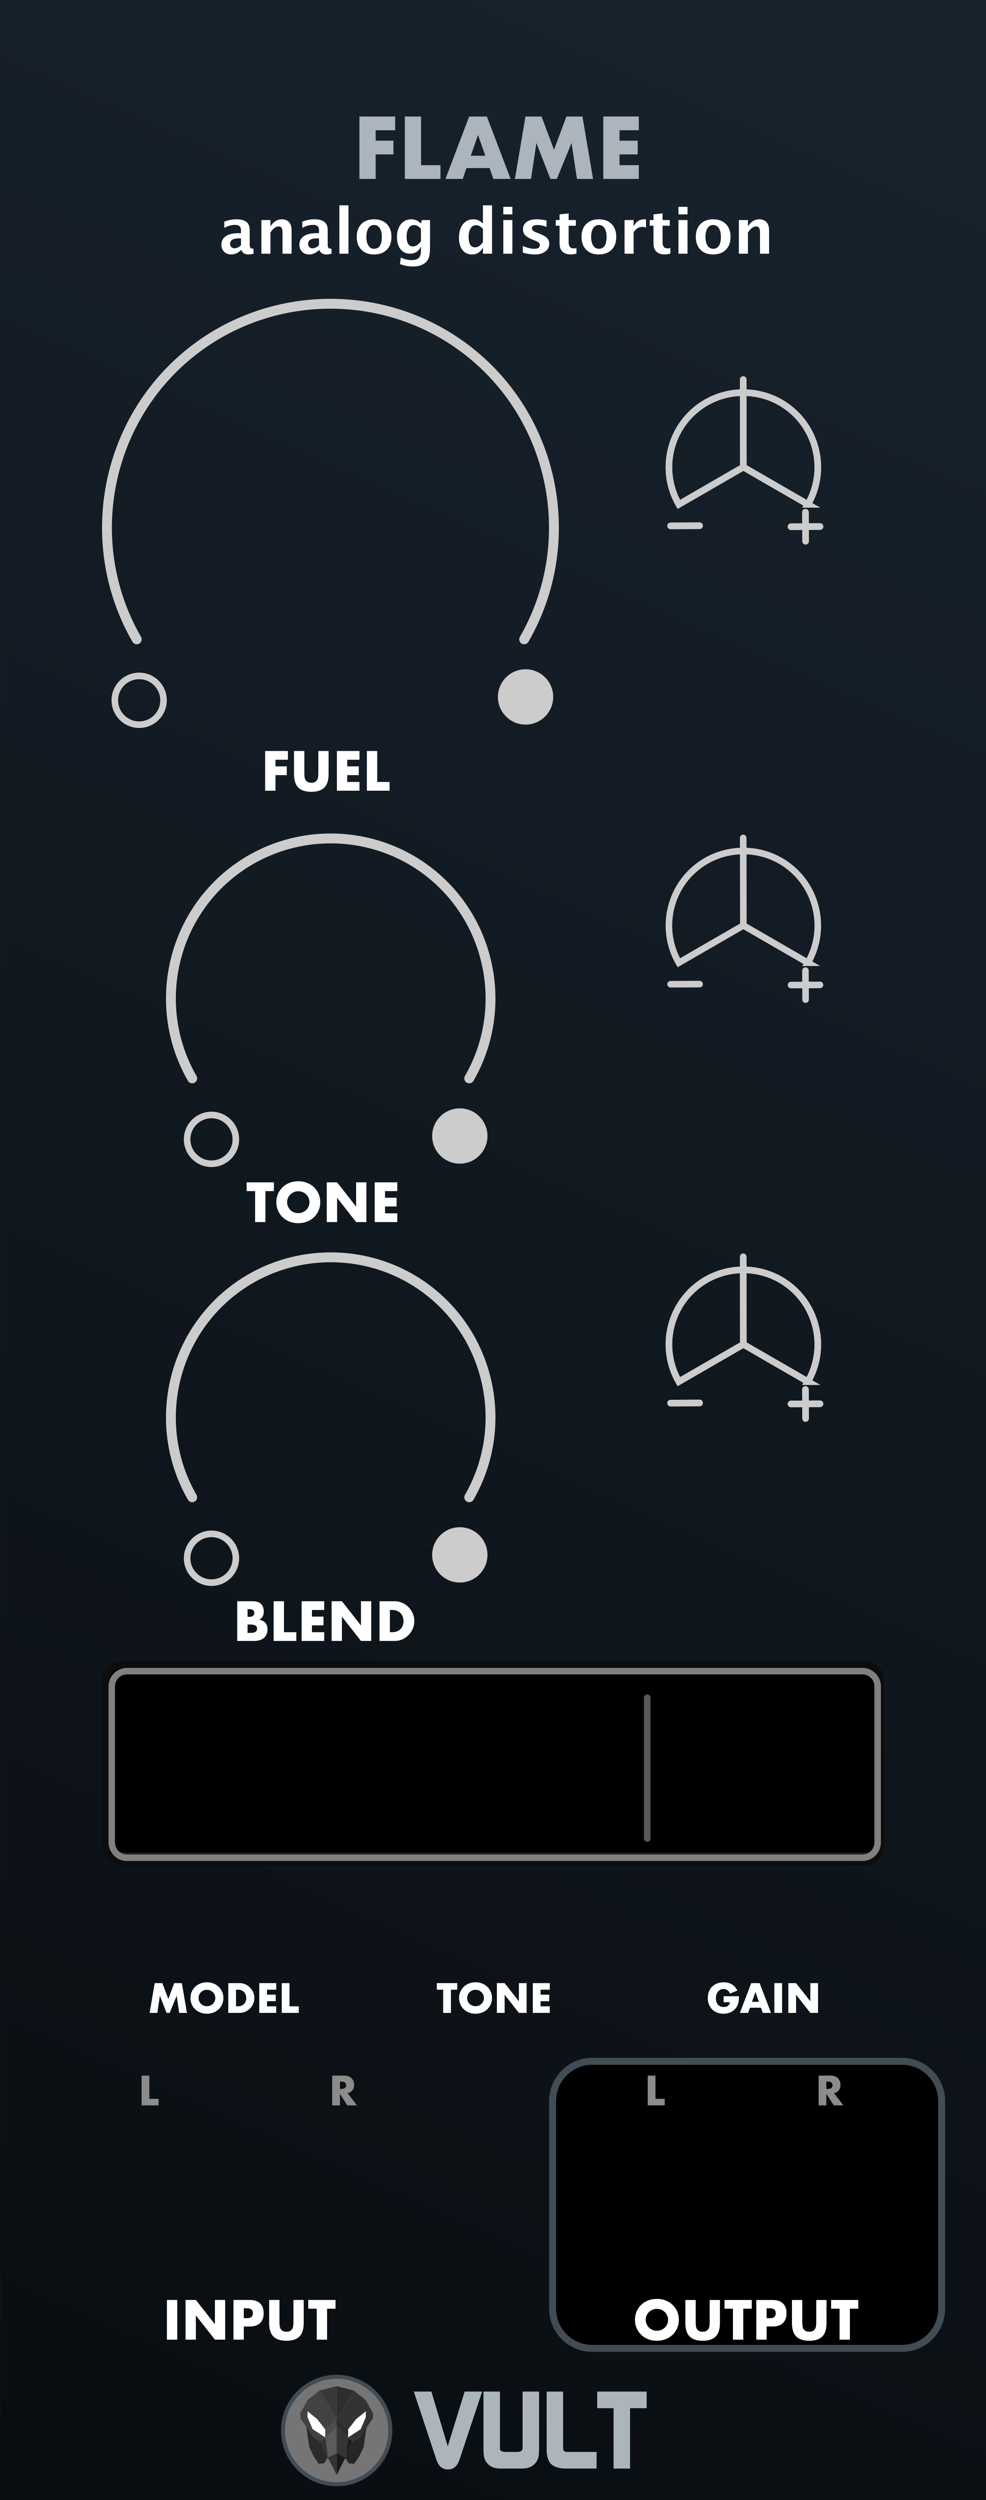 <svg width="150px" height="380px" version="1.1" xmlns="http://www.w3.org/2000/svg" xmlns:xlink="http://www.w3.org/1999/xlink" xml:space="preserve" xmlns:serif="http://www.serif.com/" style="fill-rule:evenodd;clip-rule:evenodd;stroke-linecap:round;">
  <defs>
    <linearGradient id="_Linear1" x1="0" y1="0" x2="1" y2="0" gradientUnits="userSpaceOnUse" gradientTransform="matrix(150,-379.998,379.998,150,0.044,379.998)">
      <stop offset="0" style="stop-color:rgb(9,13,17);stop-opacity:1"/>
      <stop offset="1" style="stop-color:rgb(24,35,46);stop-opacity:1"/>
    </linearGradient>
  </defs>
  <g id="Panel">
    <rect id="rect9931" x="0" y="0" width="150" height="380" style="fill:rgb(26,26,26);"/>
    <rect id="rect2024" x="0.044" y="0" width="150" height="379.998" style="fill:url(#_Linear1);"/>
    <path id="path2027" d="M36.663,38.01c-0.46,0.443 -0.951,0.666 -1.476,0.666c-0.447,0 -0.81,-0.137 -1.09,-0.41c-0.279,-0.273 -0.418,-0.627 -0.418,-1.062c0,-0.564 0.226,-1 0.677,-1.306c0.452,-0.306 1.098,-0.458 1.939,-0.458l0.368,0l0,-0.466c0,-0.53 -0.303,-0.796 -0.908,-0.796c-0.536,0 -1.079,0.152 -1.629,0.456l0,-0.949c0.624,-0.237 1.241,-0.354 1.853,-0.354c1.337,0 2.006,0.532 2.006,1.597l0,2.262c0,0.4 0.129,0.6 0.387,0.6c0.046,0 0.107,-0.005 0.181,-0.018l0.033,0.773c-0.292,0.087 -0.55,0.131 -0.773,0.131c-0.565,0 -0.928,-0.223 -1.09,-0.666l-0.06,0Zm0,-0.74l0,-1.039l-0.326,0c-0.891,0 -1.336,0.279 -1.336,0.838c0,0.19 0.064,0.349 0.193,0.478c0.128,0.128 0.288,0.193 0.478,0.193c0.322,0 0.653,-0.157 0.991,-0.47Z" style="fill:white;fill-rule:nonzero;"/>
    <path id="path2029" d="M39.764,38.559l0,-5.112l1.377,0l0,0.964c0.45,-0.72 1.031,-1.08 1.742,-1.08c0.455,0 0.816,0.144 1.08,0.433c0.264,0.289 0.395,0.683 0.395,1.183l0,3.612l-1.377,0l0,-3.273c0,-0.58 -0.193,-0.87 -0.578,-0.87c-0.438,0 -0.858,0.308 -1.262,0.927l0,3.216l-1.377,0Z" style="fill:white;fill-rule:nonzero;"/>
    <path id="path2031" d="M48.53,38.01c-0.46,0.443 -0.951,0.666 -1.476,0.666c-0.447,0 -0.81,-0.137 -1.09,-0.41c-0.278,-0.273 -0.418,-0.627 -0.418,-1.062c0,-0.564 0.225,-1 0.676,-1.306c0.453,-0.306 1.098,-0.458 1.94,-0.458l0.368,0l0,-0.466c0,-0.53 -0.303,-0.796 -0.908,-0.796c-0.537,0 -1.08,0.152 -1.629,0.456l0,-0.949c0.623,-0.237 1.241,-0.354 1.853,-0.354c1.337,0 2.006,0.532 2.006,1.597l0,2.262c0,0.4 0.129,0.6 0.386,0.6c0.047,0 0.107,-0.005 0.181,-0.018l0.033,0.773c-0.291,0.087 -0.549,0.131 -0.773,0.131c-0.564,0 -0.927,-0.223 -1.089,-0.666l-0.06,0Zm0,-0.74l0,-1.039l-0.327,0c-0.89,0 -1.336,0.279 -1.336,0.838c0,0.19 0.065,0.349 0.194,0.478c0.129,0.128 0.288,0.193 0.478,0.193c0.322,0 0.653,-0.157 0.991,-0.47Z" style="fill:white;fill-rule:nonzero;"/>
    <rect id="rect2033" x="51.631" y="31.208" width="1.379" height="7.351" style="fill:white;"/>
    <path id="path2035" d="M56.877,38.676c-0.797,0 -1.432,-0.242 -1.902,-0.725c-0.47,-0.482 -0.705,-1.131 -0.705,-1.948c0,-0.826 0.236,-1.477 0.71,-1.955c0.473,-0.478 1.117,-0.717 1.93,-0.717c0.816,0 1.461,0.239 1.934,0.717c0.473,0.478 0.71,1.126 0.71,1.946c0,0.838 -0.238,1.495 -0.712,1.969c-0.475,0.475 -1.13,0.713 -1.965,0.713Zm0.023,-0.862c0.792,0 1.187,-0.607 1.187,-1.82c0,-0.556 -0.105,-0.994 -0.313,-1.317c-0.21,-0.323 -0.498,-0.484 -0.864,-0.484c-0.363,0 -0.649,0.161 -0.859,0.484c-0.21,0.323 -0.314,0.764 -0.314,1.326c0,0.556 0.103,0.997 0.312,1.323c0.207,0.326 0.491,0.488 0.851,0.488Z" style="fill:white;fill-rule:nonzero;"/>
    <path id="path2037" d="M60.858,40.146l0.111,-1c0.569,0.26 1.11,0.39 1.625,0.39c0.509,0 0.877,-0.108 1.103,-0.325c0.227,-0.218 0.34,-0.569 0.34,-1.057l0,-0.698c-0.335,0.736 -0.889,1.103 -1.662,1.103c-0.608,0 -1.09,-0.228 -1.447,-0.682c-0.357,-0.455 -0.536,-1.07 -0.536,-1.846c0,-0.817 0.2,-1.47 0.6,-1.962c0.401,-0.492 0.933,-0.738 1.597,-0.738c0.522,0 1.005,0.211 1.448,0.633l0.144,-0.517l1.239,0l0,3.902c0,0.779 -0.048,1.34 -0.142,1.685c-0.095,0.345 -0.278,0.638 -0.551,0.88c-0.46,0.397 -1.107,0.595 -1.942,0.595c-0.593,0 -1.236,-0.12 -1.927,-0.363Zm3.179,-3.491l0,-1.885c-0.332,-0.376 -0.679,-0.564 -1.043,-0.564c-0.347,0 -0.623,0.158 -0.829,0.475c-0.204,0.316 -0.307,0.742 -0.307,1.276c0,0.999 0.321,1.499 0.964,1.499c0.443,0 0.849,-0.267 1.215,-0.801Z" style="fill:white;fill-rule:nonzero;"/>
    <path id="path2039" d="M73.469,38.559l0,-0.963c-0.354,0.72 -0.911,1.08 -1.671,1.08c-0.615,0 -1.097,-0.226 -1.448,-0.676c-0.351,-0.45 -0.526,-1.069 -0.526,-1.857c0,-0.857 0.197,-1.539 0.593,-2.049c0.396,-0.509 0.928,-0.763 1.595,-0.763c0.534,0 1.02,0.211 1.457,0.633l0,-2.756l1.383,0l0,7.351l-1.383,0Zm0,-3.775c-0.332,-0.373 -0.687,-0.56 -1.066,-0.56c-0.338,0 -0.608,0.164 -0.81,0.49c-0.201,0.326 -0.302,0.763 -0.302,1.313c0,1.046 0.335,1.569 1.005,1.569c0.409,0 0.801,-0.263 1.173,-0.787l0,-2.025Z" style="fill:white;fill-rule:nonzero;"/>
    <path id="path2041" d="M76.57,38.559l0,-5.112l1.377,0l0,5.112l-1.377,0Zm0,-5.972l0,-1.151l1.377,0l0,1.151l-1.377,0Z" style="fill:white;fill-rule:nonzero;"/>
    <path id="path2043" d="M79.536,38.396l0,-1.01c0.683,0.286 1.266,0.428 1.75,0.428c0.565,0 0.847,-0.192 0.847,-0.577c0,-0.248 -0.233,-0.465 -0.698,-0.651l-0.466,-0.187c-0.506,-0.205 -0.867,-0.425 -1.084,-0.662c-0.218,-0.235 -0.326,-0.527 -0.326,-0.874c0,-0.485 0.184,-0.861 0.554,-1.13c0.369,-0.268 0.886,-0.402 1.55,-0.402c0.416,0 0.911,0.06 1.485,0.182l0,0.968c-0.553,-0.193 -1.01,-0.288 -1.373,-0.288c-0.572,0 -0.857,0.177 -0.857,0.53c0,0.233 0.211,0.43 0.634,0.591l0.4,0.153c0.599,0.227 1.015,0.457 1.249,0.69c0.235,0.233 0.352,0.532 0.352,0.899c0,0.48 -0.199,0.871 -0.599,1.171c-0.398,0.298 -0.918,0.449 -1.556,0.449c-0.615,0 -1.236,-0.094 -1.862,-0.28Z" style="fill:white;fill-rule:nonzero;"/>
    <path id="path2045" d="M87.697,38.532c-0.33,0.095 -0.589,0.144 -0.778,0.144c-1.195,0 -1.792,-0.559 -1.792,-1.676l0,-2.692l-0.573,0l0,-0.861l0.573,0l0,-0.86l1.377,-0.159l0,1.019l1.095,0l0,0.861l-1.095,0l0,2.509c0,0.628 0.257,0.942 0.769,0.942c0.118,0 0.258,-0.023 0.424,-0.066l0,0.839Z" style="fill:white;fill-rule:nonzero;"/>
    <path id="path2047" d="M91.072,38.676c-0.798,0 -1.431,-0.242 -1.902,-0.725c-0.471,-0.482 -0.706,-1.131 -0.706,-1.948c0,-0.826 0.237,-1.477 0.711,-1.955c0.473,-0.478 1.116,-0.717 1.929,-0.717c0.816,0 1.461,0.239 1.934,0.717c0.474,0.478 0.711,1.126 0.711,1.946c0,0.838 -0.238,1.495 -0.713,1.969c-0.474,0.475 -1.13,0.713 -1.964,0.713Zm0.023,-0.862c0.791,0 1.187,-0.607 1.187,-1.82c0,-0.556 -0.105,-0.994 -0.314,-1.317c-0.21,-0.323 -0.498,-0.484 -0.864,-0.484c-0.362,0 -0.649,0.161 -0.859,0.484c-0.21,0.323 -0.314,0.764 -0.314,1.326c0,0.556 0.104,0.997 0.312,1.323c0.207,0.326 0.492,0.488 0.852,0.488Z" style="fill:white;fill-rule:nonzero;"/>
    <path id="path2049" d="M95.015,38.559l0,-5.112l1.378,0l0,0.964c0.357,-0.72 0.9,-1.08 1.63,-1.08c0.087,0 0.171,0.009 0.255,0.027l0,1.23c-0.195,-0.071 -0.377,-0.107 -0.544,-0.107c-0.55,0 -0.997,0.278 -1.341,0.833l0,3.245l-1.378,0Z" style="fill:white;fill-rule:nonzero;"/>
    <path id="path2051" d="M101.984,38.532c-0.329,0.095 -0.588,0.144 -0.777,0.144c-1.195,0 -1.793,-0.559 -1.793,-1.676l0,-2.692l-0.573,0l0,-0.861l0.573,0l0,-0.86l1.379,-0.159l0,1.019l1.093,0l0,0.861l-1.093,0l0,2.509c0,0.628 0.256,0.942 0.767,0.942c0.119,0 0.26,-0.023 0.424,-0.066l0,0.839Z" style="fill:white;fill-rule:nonzero;"/>
    <path id="path2053" d="M103.213,38.559l0,-5.112l1.378,0l0,5.112l-1.378,0Zm0,-5.972l0,-1.151l1.378,0l0,1.151l-1.378,0Z" style="fill:white;fill-rule:nonzero;"/>
    <path id="path2055" d="M108.46,38.676c-0.798,0 -1.431,-0.242 -1.901,-0.725c-0.472,-0.482 -0.707,-1.131 -0.707,-1.948c0,-0.826 0.238,-1.477 0.711,-1.955c0.473,-0.478 1.117,-0.717 1.93,-0.717c0.816,0 1.461,0.239 1.934,0.717c0.474,0.478 0.71,1.126 0.71,1.946c0,0.838 -0.237,1.495 -0.713,1.969c-0.474,0.475 -1.13,0.713 -1.964,0.713Zm0.023,-0.862c0.791,0 1.187,-0.607 1.187,-1.82c0,-0.556 -0.105,-0.994 -0.314,-1.317c-0.21,-0.323 -0.498,-0.484 -0.863,-0.484c-0.363,0 -0.65,0.161 -0.86,0.484c-0.209,0.323 -0.313,0.764 -0.313,1.326c0,0.556 0.104,0.997 0.311,1.323c0.209,0.326 0.492,0.488 0.852,0.488Z" style="fill:white;fill-rule:nonzero;"/>
    <path id="path2057" d="M112.403,38.559l0,-5.112l1.379,0l0,0.964c0.449,-0.72 1.03,-1.08 1.74,-1.08c0.456,0 0.816,0.144 1.08,0.433c0.264,0.289 0.396,0.683 0.396,1.183l0,3.612l-1.377,0l0,-3.273c0,-0.58 -0.193,-0.87 -0.578,-0.87c-0.438,0 -0.858,0.308 -1.261,0.927l0,3.216l-1.379,0Z" style="fill:white;fill-rule:nonzero;"/>
    <path id="path2062" d="M60.116,19.797l-2.968,0l0,1.585l2.705,0l0,2.089l-2.705,0l0,3.724l-2.466,0l0,-9.485l5.434,0l0,2.087Z" style="fill:rgb(172,181,188);fill-rule:nonzero;"/>
    <path id="path2064" d="M64.055,17.71l0,7.396l2.955,0l0,2.089l-5.422,0l0,-9.485l2.467,0Z" style="fill:rgb(172,181,188);fill-rule:nonzero;"/>
    <path id="path2066" d="M73.829,23.672l-1.107,-3.157l-1.107,3.157l2.214,0Zm0.654,1.875l-3.522,0l-0.566,1.648l-2.629,0l3.611,-9.485l2.691,0l3.61,9.485l-2.629,0l-0.566,-1.648Z" style="fill:rgb(172,181,188);fill-rule:nonzero;"/>
    <path id="path2068" d="M78.333,27.195l1.61,-9.485l2.441,0l1.899,5.056l1.887,-5.056l2.44,0l1.611,9.485l-2.454,0l-0.818,-5.46l-2.239,5.46l-0.981,0l-2.126,-5.46l-0.818,5.46l-2.452,0Z" style="fill:rgb(172,181,188);fill-rule:nonzero;"/>
    <path id="path2070" d="M97.177,19.797l-2.931,0l0,1.585l2.767,0l0,2.089l-2.767,0l0,1.635l2.931,0l0,2.089l-5.397,0l0,-9.485l5.397,0l0,2.087Z" style="fill:rgb(172,181,188);fill-rule:nonzero;"/>
    <path id="path2075" d="M122.904,76.662c2.737,-4.742 1.664,-10.824 -2.534,-14.346c-4.193,-3.521 -10.372,-3.521 -14.566,0c-4.197,3.522 -5.27,9.604 -2.533,14.346l9.816,-5.666l9.817,5.666Z" style="fill:none;stroke:rgb(204,204,204);stroke-width:1px;"/>
    <path id="path2078" d="M122.531,77.859l0.024,4.409" style="fill:rgb(204,204,204);fill-rule:nonzero;stroke:rgb(204,204,204);stroke-width:1px;"/>
    <path id="path2081" d="M124.748,80.032l-4.41,0.02" style="fill:rgb(204,204,204);fill-rule:nonzero;stroke:rgb(204,204,204);stroke-width:1px;"/>
    <path id="path2084" d="M106.429,79.908l-4.414,0.02" style="fill:rgb(204,204,204);fill-rule:nonzero;stroke:rgb(204,204,204);stroke-width:1px;"/>
    <path id="path2087" d="M113.087,71l-0.024,-13.31" style="fill:none;stroke:rgb(204,204,204);stroke-width:1px;"/>
    <path id="path2090" d="M122.904,76.662c2.737,-4.742 1.664,-10.824 -2.534,-14.346c-4.193,-3.521 -10.372,-3.521 -14.566,0c-4.197,3.522 -5.27,9.604 -2.533,14.346l9.816,-5.666l9.817,5.666Z" style="fill:none;stroke:rgb(204,204,204);stroke-width:1px;"/>
    <path id="path2093" d="M122.531,77.859l0.024,4.409" style="fill:rgb(204,204,204);fill-rule:nonzero;stroke:rgb(204,204,204);stroke-width:1px;"/>
    <path id="path2096" d="M124.748,80.032l-4.41,0.02" style="fill:rgb(204,204,204);fill-rule:nonzero;stroke:rgb(204,204,204);stroke-width:1px;"/>
    <path id="path2099" d="M106.429,79.908l-4.414,0.02" style="fill:rgb(204,204,204);fill-rule:nonzero;stroke:rgb(204,204,204);stroke-width:1px;"/>
    <path id="path2102" d="M113.087,71l-0.024,-13.31" style="fill:none;stroke:rgb(204,204,204);stroke-width:1px;"/>
    <g>
      <path id="path2105" d="M122.904,146.329c2.737,-4.742 1.664,-10.824 -2.534,-14.346c-4.193,-3.521 -10.372,-3.521 -14.566,0c-4.197,3.522 -5.27,9.604 -2.533,14.346l9.816,-5.666l9.817,5.666Z" style="fill:none;stroke:rgb(204,204,204);stroke-width:1px;"/>
      <path id="path2108" d="M122.531,147.526l0.024,4.409" style="fill:rgb(204,204,204);fill-rule:nonzero;stroke:rgb(204,204,204);stroke-width:1px;"/>
      <path id="path2111" d="M124.748,149.699l-4.41,0.02" style="fill:rgb(204,204,204);fill-rule:nonzero;stroke:rgb(204,204,204);stroke-width:1px;"/>
      <path id="path2114" d="M106.429,149.575l-4.414,0.02" style="fill:rgb(204,204,204);fill-rule:nonzero;stroke:rgb(204,204,204);stroke-width:1px;"/>
      <path id="path2117" d="M113.087,140.667l-0.024,-13.31" style="fill:none;stroke:rgb(204,204,204);stroke-width:1px;"/>
    </g>
    <path id="path2120" d="M40.38,181.038l0,4.706l-1.569,0l0,-4.706l-1.288,0l0,-1.329l4.146,0l0,1.329l-1.289,0Z" style="fill:white;fill-rule:nonzero;"/>
    <path id="path2122" d="M43.677,182.727c0,0.24 0.044,0.46 0.137,0.664c0.092,0.204 0.212,0.38 0.368,0.528c0.156,0.148 0.336,0.264 0.54,0.348c0.204,0.084 0.424,0.124 0.652,0.124c0.228,0 0.448,-0.04 0.652,-0.124c0.205,-0.084 0.389,-0.2 0.545,-0.348c0.156,-0.148 0.28,-0.324 0.372,-0.528c0.092,-0.204 0.136,-0.424 0.136,-0.664c0,-0.241 -0.044,-0.461 -0.136,-0.665c-0.092,-0.204 -0.216,-0.38 -0.372,-0.528c-0.156,-0.148 -0.34,-0.264 -0.545,-0.348c-0.204,-0.084 -0.424,-0.124 -0.652,-0.124c-0.228,0 -0.448,0.04 -0.652,0.124c-0.204,0.084 -0.384,0.2 -0.54,0.348c-0.156,0.148 -0.276,0.324 -0.368,0.528c-0.093,0.204 -0.137,0.424 -0.137,0.665Zm-1.64,0c0,-0.449 0.084,-0.865 0.248,-1.253c0.164,-0.388 0.396,-0.724 0.688,-1.012c0.292,-0.289 0.644,-0.513 1.053,-0.677c0.408,-0.164 0.856,-0.244 1.348,-0.244c0.484,0 0.933,0.08 1.345,0.244c0.412,0.164 0.764,0.388 1.06,0.677c0.296,0.288 0.528,0.624 0.692,1.012c0.165,0.388 0.249,0.804 0.249,1.253c0,0.448 -0.084,0.864 -0.249,1.252c-0.164,0.388 -0.396,0.724 -0.692,1.012c-0.296,0.289 -0.648,0.513 -1.06,0.677c-0.412,0.164 -0.861,0.244 -1.345,0.244c-0.492,0 -0.94,-0.08 -1.348,-0.244c-0.409,-0.164 -0.761,-0.388 -1.053,-0.677c-0.292,-0.288 -0.524,-0.624 -0.688,-1.012c-0.164,-0.388 -0.248,-0.804 -0.248,-1.252Z" style="fill:white;fill-rule:nonzero;"/>
    <path id="path2124" d="M49.712,185.744l0,-6.035l1.569,0l2.897,3.69l0,-3.69l1.56,0l0,6.035l-1.56,0l-2.897,-3.69l0,3.69l-1.569,0Z" style="fill:white;fill-rule:nonzero;"/>
    <path id="path2126" d="M60.436,181.038l-1.864,0l0,1.008l1.76,0l0,1.329l-1.76,0l0,1.04l1.864,0l0,1.329l-3.433,0l0,-6.035l3.433,0l0,1.329Z" style="fill:white;fill-rule:nonzero;"/>
    <path id="path2146" d="M71.383,163.907c5.878,-10.184 3.577,-23.245 -5.431,-30.804c-9.007,-7.556 -22.273,-7.556 -31.281,0c-9.007,7.559 -11.308,20.62 -5.43,30.804" style="fill:none;stroke:rgb(204,204,204);stroke-width:1.5px;"/>
    <circle id="circle2149" cx="32.173" cy="173.175" r="3.706" style="fill:none;stroke:rgb(204,204,204);stroke-width:1px;stroke-linecap:butt;"/>
    <circle id="circle2152" cx="69.952" cy="172.663" r="3.706" style="fill:rgb(204,204,204);stroke:rgb(204,204,204);stroke-width:1px;stroke-linecap:butt;"/>
    <path id="path2155" d="M122.904,209.995c2.737,-4.742 1.664,-10.824 -2.534,-14.346c-4.193,-3.521 -10.372,-3.521 -14.566,0c-4.197,3.522 -5.27,9.604 -2.533,14.346l9.816,-5.666l9.817,5.666Z" style="fill:none;stroke:rgb(204,204,204);stroke-width:1px;"/>
    <path id="path2158" d="M122.531,211.192l0.024,4.409" style="fill:rgb(204,204,204);fill-rule:nonzero;stroke:rgb(204,204,204);stroke-width:1px;"/>
    <path id="path2161" d="M124.748,213.365l-4.41,0.02" style="fill:rgb(204,204,204);fill-rule:nonzero;stroke:rgb(204,204,204);stroke-width:1px;"/>
    <path id="path2164" d="M106.429,213.241l-4.414,0.02" style="fill:rgb(204,204,204);fill-rule:nonzero;stroke:rgb(204,204,204);stroke-width:1px;"/>
    <path id="path2167" d="M113.087,204.333l-0.024,-13.31" style="fill:none;stroke:rgb(204,204,204);stroke-width:1px;"/>
    <path id="path2170" d="M37.66,248.193l0.344,0c0.396,0 0.676,-0.052 0.848,-0.152c0.172,-0.1 0.256,-0.264 0.256,-0.488c0,-0.224 -0.084,-0.388 -0.256,-0.488c-0.172,-0.1 -0.452,-0.152 -0.848,-0.152l-0.344,0l0,1.28Zm0,-2.449l0.288,0c0.492,0 0.736,-0.196 0.736,-0.584c0,-0.388 -0.244,-0.584 -0.736,-0.584l-0.288,0l0,1.168Zm-1.569,-2.369l2.337,0c0.556,0 0.977,0.132 1.265,0.4c0.288,0.269 0.432,0.653 0.432,1.153c0,0.304 -0.056,0.556 -0.164,0.756c-0.108,0.2 -0.276,0.368 -0.5,0.508c0.224,0.044 0.416,0.109 0.572,0.197c0.156,0.088 0.284,0.196 0.384,0.324c0.1,0.128 0.168,0.272 0.212,0.432c0.044,0.16 0.064,0.332 0.064,0.512c0,0.284 -0.048,0.532 -0.148,0.752c-0.1,0.22 -0.236,0.405 -0.416,0.553c-0.18,0.148 -0.396,0.26 -0.652,0.336c-0.257,0.076 -0.545,0.112 -0.865,0.112l-2.521,0l0,-6.035Z" style="fill:white;fill-rule:nonzero;"/>
    <path id="path2172" d="M43.198,243.375l0,4.706l1.881,0l0,1.329l-3.45,0l0,-6.035l1.569,0Z" style="fill:white;fill-rule:nonzero;"/>
    <path id="path2174" d="M49.321,244.704l-1.865,0l0,1.008l1.761,0l0,1.329l-1.761,0l0,1.04l1.865,0l0,1.329l-3.434,0l0,-6.035l3.434,0l0,1.329Z" style="fill:white;fill-rule:nonzero;"/>
    <path id="path2176" d="M50.449,249.41l0,-6.035l1.569,0l2.897,3.69l0,-3.69l1.561,0l0,6.035l-1.561,0l-2.897,-3.69l0,3.69l-1.569,0Z" style="fill:white;fill-rule:nonzero;"/>
    <path id="path2178" d="M59.309,248.081l0.36,0c0.272,0 0.516,-0.044 0.728,-0.128c0.212,-0.084 0.392,-0.204 0.54,-0.352c0.149,-0.148 0.261,-0.328 0.337,-0.532c0.076,-0.204 0.116,-0.432 0.116,-0.676c0,-0.241 -0.04,-0.465 -0.12,-0.673c-0.08,-0.208 -0.192,-0.388 -0.341,-0.536c-0.148,-0.148 -0.328,-0.268 -0.54,-0.352c-0.212,-0.084 -0.452,-0.128 -0.72,-0.128l-0.36,0l0,3.377Zm-1.569,-4.706l2.321,0c0.412,0 0.796,0.084 1.157,0.248c0.36,0.164 0.676,0.385 0.944,0.661c0.268,0.276 0.48,0.596 0.636,0.96c0.156,0.364 0.232,0.748 0.232,1.149c0,0.396 -0.076,0.776 -0.228,1.14c-0.152,0.364 -0.364,0.688 -0.632,0.964c-0.268,0.277 -0.584,0.501 -0.944,0.665c-0.361,0.164 -0.749,0.248 -1.165,0.248l-2.321,0l0,-6.035Z" style="fill:white;fill-rule:nonzero;"/>
    <path id="path2183" d="M122.904,209.995c2.737,-4.742 1.664,-10.824 -2.534,-14.346c-4.193,-3.521 -10.372,-3.521 -14.566,0c-4.197,3.522 -5.27,9.604 -2.533,14.346l9.816,-5.666l9.817,5.666Z" style="fill:none;stroke:rgb(204,204,204);stroke-width:1px;"/>
    <path id="path2186" d="M122.531,211.192l0.024,4.409" style="fill:rgb(204,204,204);fill-rule:nonzero;stroke:rgb(204,204,204);stroke-width:1px;"/>
    <path id="path2189" d="M124.748,213.365l-4.41,0.02" style="fill:rgb(204,204,204);fill-rule:nonzero;stroke:rgb(204,204,204);stroke-width:1px;"/>
    <path id="path2192" d="M106.429,213.241l-4.414,0.02" style="fill:rgb(204,204,204);fill-rule:nonzero;stroke:rgb(204,204,204);stroke-width:1px;"/>
    <path id="path2195" d="M113.087,204.333l-0.024,-13.31" style="fill:none;stroke:rgb(204,204,204);stroke-width:1px;"/>
    <path id="path2198" d="M71.383,227.574c5.878,-10.184 3.577,-23.245 -5.431,-30.804c-9.007,-7.556 -22.273,-7.556 -31.281,0c-9.007,7.559 -11.308,20.62 -5.43,30.804" style="fill:none;stroke:rgb(204,204,204);stroke-width:1.5px;"/>
    <circle id="circle2201" cx="32.173" cy="236.842" r="3.706" style="fill:none;stroke:rgb(204,204,204);stroke-width:1px;stroke-linecap:butt;"/>
    <circle id="circle2204" cx="69.952" cy="236.33" r="3.706" style="fill:rgb(204,204,204);stroke:rgb(204,204,204);stroke-width:1px;stroke-linecap:butt;"/>
    <path id="path42" d="M62.952,363.5l2.673,0l2.49,8.317l2.574,-8.317l2.66,0l-3.46,10.397c-0.323,0.959 -0.903,1.438 -1.738,1.438c-0.847,0 -1.433,-0.484 -1.755,-1.453l-3.444,-10.382Z" style="fill:rgb(172,181,188);fill-rule:nonzero;"/>
    <path id="path44" d="M73.55,372.292l0,-8.792l2.507,0l0,8.709c0.044,0.312 0.334,0.468 0.869,0.468l1.705,0c0.513,0 0.797,-0.145 0.853,-0.435l0.017,-0.083l0,-8.659l2.507,0l0,8.776c0,0.769 -0.083,1.315 -0.251,1.638c-0.445,0.858 -1.231,1.287 -2.357,1.287l-3.243,0c-1.159,0 -1.95,-0.44 -2.373,-1.321c-0.156,-0.323 -0.234,-0.852 -0.234,-1.588Z" style="fill:rgb(172,181,188);fill-rule:nonzero;"/>
    <path id="path46" d="M83.161,372.343l0,-8.843l2.508,0l0,8.642c0,0.357 0.211,0.535 0.635,0.535l4.463,0l-0.016,2.524l-4.664,0c-0.167,0 -0.312,-0.005 -0.435,-0.017c-0.903,-0.077 -1.544,-0.342 -1.922,-0.794c-0.379,-0.451 -0.569,-1.134 -0.569,-2.047Z" style="fill:rgb(172,181,188);fill-rule:nonzero;"/>
    <path id="path48" d="M90.851,366.024l0,-2.524l7.522,0l0,2.524l-2.524,0l0,9.177l-2.508,0l0,-9.177l-2.49,0Z" style="fill:rgb(172,181,188);fill-rule:nonzero;"/>
    <path id="path2212" d="M143.249,319.323c0,-3.321 -2.697,-6.018 -6.018,-6.018l-47.146,0c-3.321,0 -6.018,2.697 -6.018,6.018l0,31.59c0,3.322 2.697,6.018 6.018,6.018l47.146,0c3.321,0 6.018,-2.696 6.018,-6.018l0,-31.59Z" style="stroke:rgb(65,76,85);stroke-width:1.06px;stroke-linecap:butt;"/>
    <path id="path4" d="M59.383,369.417c0,-4.509 -3.655,-8.164 -8.164,-8.164c-4.509,0 -8.165,3.655 -8.165,8.164c0,4.509 3.656,8.165 8.165,8.165c4.509,0 8.164,-3.656 8.164,-8.165Z" style="fill:rgb(117,117,117);fill-rule:nonzero;stroke:rgb(65,76,85);stroke-width:0.61px;stroke-linecap:butt;stroke-miterlimit:10;"/>
    <g id="g40">
      <path id="polygon6" d="M49.321,374.394l0.553,-0.891l-1.064,-2.393l-2.216,-2.284l0.46,3.101l0.597,1.28l0.833,1.264l0.837,-0.077Z" style="fill:rgb(43,43,43);fill-rule:nonzero;stroke:rgb(65,76,85);stroke-width:0.04px;stroke-linecap:butt;"/>
      <path id="polygon8" d="M53.048,374.401l-0.553,-0.89l1.064,-2.393l2.216,-2.285l-0.46,3.101l-0.597,1.281l-0.833,1.263l-0.837,-0.077Z" style="fill:rgb(38,38,38);fill-rule:nonzero;stroke:rgb(65,76,85);stroke-width:0.04px;stroke-linecap:butt;"/>
      <path id="polygon12" d="M48.636,363.359l2.584,-0.66l0,13.447l-1.349,-2.651l-1.061,-2.385l-1.022,-0.581l-2.052,-2.92l-0.057,-0.776l1.148,-2.067l1.809,-1.407Z" style="fill:rgb(66,66,66);fill-rule:nonzero;stroke:rgb(65,76,85);stroke-width:0.04px;stroke-linecap:butt;"/>
      <path id="polygon14" d="M53.801,363.364l-2.584,-0.661l0,13.448l1.35,-2.651l1.06,-2.385l1.023,-0.581l2.051,-2.921l0.058,-0.775l-1.149,-2.067l-1.809,-1.407Z" style="fill:rgb(51,51,51);fill-rule:nonzero;stroke:rgb(65,76,85);stroke-width:0.04px;stroke-linecap:butt;"/>
      <path id="polyline16" d="M49.496,369.237l1.723,-1.684l0,1.229l-1.723,1.718l0,-1.263" style="fill:rgb(76,76,76);fill-rule:nonzero;stroke:rgb(65,76,85);stroke-width:0.04px;stroke-linecap:butt;"/>
      <path id="polygon18" d="M51.22,368.781l-1.723,1.718l0.377,3.004l1.346,2.643l0,-7.365Z" style="fill:rgb(91,91,91);fill-rule:nonzero;stroke:rgb(65,76,85);stroke-width:0.04px;stroke-linecap:butt;"/>
      <path id="polygon20" d="M51.22,376.146l-1.346,-2.643l1.346,-0.635l0,3.278Z" style="fill:rgb(51,51,51);fill-rule:nonzero;stroke:rgb(65,76,85);stroke-width:0.04px;stroke-linecap:butt;"/>
      <path id="polygon22" d="M49.497,370.499l0,-1.263l-1.249,-1.58l-1.477,-1.19l-0.001,0.932l0.775,1.823l1.952,1.278Z" style="fill:white;fill-rule:nonzero;stroke:rgb(65,76,85);stroke-width:0.04px;stroke-linecap:butt;"/>
      <path id="polyline24" d="M52.942,369.238l-1.722,-1.685l0,1.23l1.722,1.718l0,-1.263" style="fill:rgb(45,45,45);fill-rule:nonzero;stroke:rgb(65,76,85);stroke-width:0.04px;stroke-linecap:butt;"/>
      <path id="polygon26" d="M51.218,368.781l1.722,1.718l-0.376,3.004l-1.347,2.643l0.001,-7.365Z" style="fill:rgb(53,53,53);fill-rule:nonzero;stroke:rgb(65,76,85);stroke-width:0.04px;stroke-linecap:butt;"/>
      <path id="polygon28" d="M51.217,376.146l1.347,-2.643l-1.346,-0.635l-0.001,3.278Z" style="fill:rgb(25,25,25);fill-rule:nonzero;stroke:rgb(65,76,85);stroke-width:0.04px;stroke-linecap:butt;"/>
      <path id="polygon30" d="M52.94,370.499l0,-1.263l1.249,-1.58l1.478,-1.19l0.001,0.932l-0.775,1.823l-1.953,1.278Z" style="fill:white;fill-rule:nonzero;stroke:rgb(65,76,85);stroke-width:0.04px;stroke-linecap:butt;"/>
      <path id="polyline32" d="M48.652,363.338l2.566,4.215l-0.005,-4.87" style="fill:rgb(56,56,56);fill-rule:nonzero;stroke:rgb(65,76,85);stroke-width:0.04px;stroke-linecap:butt;"/>
      <path id="polyline34" d="M53.785,363.338l-2.566,4.215l0.006,-4.869" style="fill:rgb(45,45,45);fill-rule:nonzero;stroke:rgb(65,76,85);stroke-width:0.04px;stroke-linecap:butt;"/>
      <path id="polygon36" d="M48.811,371.111l0.688,-0.611l0.375,3.006l-1.063,-2.395Z" style="fill:rgb(51,51,51);fill-rule:nonzero;stroke:rgb(65,76,85);stroke-width:0.04px;stroke-linecap:butt;"/>
      <path id="polygon38" d="M53.631,371.125l-0.688,-0.61l-0.375,3.006l1.063,-2.396Z" style="fill:rgb(28,28,28);fill-rule:nonzero;stroke:rgb(65,76,85);stroke-width:0.04px;stroke-linecap:butt;"/>
    </g>
    <rect id="rect2235" x="25.395" y="349.575" width="1.569" height="6.035" style="fill:white;"/>
    <path id="path2237" d="M28.228,355.61l0,-6.035l1.568,0l2.898,3.69l0,-3.69l1.56,0l0,6.035l-1.56,0l-2.898,-3.69l0,3.69l-1.568,0Z" style="fill:white;fill-rule:nonzero;"/>
    <path id="path2239" d="M37.087,352.344l0.521,0c0.576,0 0.864,-0.252 0.864,-0.752c0,-0.5 -0.288,-0.752 -0.864,-0.752l-0.521,0l0,1.504Zm0,3.266l-1.568,0l0,-6.035l2.497,0c0.676,0 1.196,0.176 1.556,0.529c0.361,0.352 0.541,0.848 0.541,1.488c0,0.64 -0.18,1.137 -0.541,1.489c-0.36,0.352 -0.88,0.528 -1.556,0.528l-0.929,0l0,2.001Z" style="fill:white;fill-rule:nonzero;"/>
    <path id="path2241" d="M42.514,349.575l0,3.282c0,0.176 0.008,0.356 0.02,0.54c0.012,0.184 0.052,0.352 0.12,0.5c0.068,0.148 0.172,0.272 0.316,0.364c0.144,0.092 0.348,0.14 0.608,0.14c0.26,0 0.464,-0.048 0.604,-0.14c0.14,-0.092 0.248,-0.216 0.316,-0.364c0.069,-0.148 0.113,-0.316 0.125,-0.5c0.012,-0.184 0.02,-0.364 0.02,-0.54l0,-3.282l1.56,0l0,3.498c0,0.94 -0.216,1.624 -0.644,2.057c-0.428,0.432 -1.089,0.648 -1.981,0.648c-0.892,0 -1.553,-0.216 -1.985,-0.648c-0.432,-0.433 -0.648,-1.117 -0.648,-2.057l0,-3.498l1.569,0Z" style="fill:white;fill-rule:nonzero;"/>
    <path id="path2243" d="M49.757,350.904l0,4.706l-1.569,0l0,-4.706l-1.289,0l0,-1.329l4.146,0l0,1.329l-1.288,0Z" style="fill:white;fill-rule:nonzero;"/>
    <path id="path2248" d="M98.235,352.593c0,0.24 0.044,0.464 0.136,0.664c0.088,0.204 0.212,0.38 0.368,0.528c0.152,0.152 0.332,0.264 0.54,0.348c0.204,0.084 0.42,0.124 0.653,0.124c0.228,0 0.444,-0.04 0.652,-0.124c0.204,-0.084 0.384,-0.196 0.54,-0.348c0.16,-0.148 0.284,-0.324 0.372,-0.528c0.092,-0.2 0.136,-0.424 0.136,-0.664c0,-0.241 -0.044,-0.461 -0.136,-0.665c-0.088,-0.2 -0.212,-0.376 -0.372,-0.528c-0.156,-0.148 -0.336,-0.264 -0.54,-0.348c-0.208,-0.08 -0.424,-0.124 -0.652,-0.124c-0.233,0 -0.449,0.044 -0.653,0.124c-0.208,0.084 -0.388,0.2 -0.54,0.348c-0.156,0.152 -0.28,0.328 -0.368,0.528c-0.092,0.204 -0.136,0.424 -0.136,0.665Zm-1.641,0c0,-0.449 0.084,-0.865 0.248,-1.253c0.164,-0.384 0.396,-0.72 0.689,-1.008c0.292,-0.289 0.644,-0.517 1.052,-0.677c0.408,-0.164 0.856,-0.244 1.349,-0.244c0.484,0 0.932,0.08 1.34,0.244c0.412,0.16 0.764,0.388 1.061,0.677c0.296,0.288 0.528,0.624 0.692,1.008c0.168,0.388 0.248,0.804 0.248,1.253c0,0.448 -0.08,0.868 -0.248,1.252c-0.164,0.388 -0.396,0.724 -0.692,1.012c-0.297,0.289 -0.649,0.513 -1.061,0.677c-0.408,0.164 -0.856,0.244 -1.34,0.244c-0.493,0 -0.941,-0.08 -1.349,-0.244c-0.408,-0.164 -0.76,-0.388 -1.052,-0.677c-0.293,-0.288 -0.525,-0.624 -0.689,-1.012c-0.164,-0.384 -0.248,-0.804 -0.248,-1.252Z" style="fill:white;fill-rule:nonzero;"/>
    <path id="path2250" d="M105.834,349.579l0,3.278c0,0.176 0.008,0.356 0.02,0.54c0.012,0.184 0.052,0.352 0.12,0.5c0.068,0.148 0.172,0.272 0.316,0.364c0.144,0.092 0.348,0.14 0.608,0.14c0.261,0 0.465,-0.048 0.605,-0.14c0.14,-0.092 0.244,-0.216 0.316,-0.364c0.068,-0.148 0.108,-0.316 0.124,-0.5c0.012,-0.184 0.02,-0.364 0.02,-0.54l0,-3.278l1.561,0l0,3.494c0,0.94 -0.217,1.624 -0.645,2.057c-0.432,0.432 -1.092,0.648 -1.981,0.648c-0.892,0 -1.552,-0.216 -1.984,-0.648c-0.433,-0.433 -0.649,-1.117 -0.649,-2.057l0,-3.494l1.569,0Z" style="fill:white;fill-rule:nonzero;"/>
    <path id="path2252" d="M113.073,350.904l0,4.706l-1.569,0l0,-4.706l-1.284,0l0,-1.325l4.142,0l0,1.325l-1.289,0Z" style="fill:white;fill-rule:nonzero;"/>
    <path id="path2254" d="M116.626,352.344l0.521,0c0.576,0 0.864,-0.248 0.864,-0.752c0,-0.5 -0.288,-0.752 -0.864,-0.752l-0.521,0l0,1.504Zm0,3.266l-1.568,0l0,-6.031l2.497,0c0.676,0 1.196,0.176 1.556,0.529c0.361,0.352 0.541,0.844 0.541,1.484c0,0.64 -0.18,1.137 -0.541,1.489c-0.36,0.352 -0.88,0.528 -1.556,0.528l-0.929,0l0,2.001Z" style="fill:white;fill-rule:nonzero;"/>
    <path id="path2256" d="M122.049,349.579l0,3.278c0,0.176 0.008,0.356 0.02,0.54c0.016,0.184 0.056,0.352 0.12,0.5c0.068,0.148 0.172,0.272 0.316,0.364c0.144,0.092 0.348,0.14 0.608,0.14c0.264,0 0.464,-0.048 0.604,-0.14c0.14,-0.092 0.249,-0.216 0.317,-0.364c0.068,-0.148 0.112,-0.316 0.124,-0.5c0.012,-0.184 0.02,-0.364 0.02,-0.54l0,-3.278l1.56,0l0,3.494c0,0.94 -0.216,1.624 -0.644,2.057c-0.428,0.432 -1.088,0.648 -1.981,0.648c-0.888,0 -1.552,-0.216 -1.985,-0.648c-0.432,-0.433 -0.648,-1.117 -0.648,-2.057l0,-3.494l1.569,0Z" style="fill:white;fill-rule:nonzero;"/>
    <path id="path2258" d="M129.292,350.904l0,4.706l-1.569,0l0,-4.706l-1.288,0l0,-1.325l4.141,0l0,1.325l-1.284,0Z" style="fill:white;fill-rule:nonzero;"/>
    <path id="path2315" d="M22.714,315.474l0,3.529l1.412,0l0,0.997l-2.589,0l0,-4.526l1.177,0Z" style="fill:rgb(140,140,140);fill-rule:nonzero;"/>
    <path id="path2319" d="M51.714,317.499l0.224,0c0.232,0 0.408,-0.048 0.532,-0.144c0.124,-0.096 0.188,-0.236 0.188,-0.416c0,-0.181 -0.064,-0.317 -0.188,-0.413c-0.124,-0.096 -0.3,-0.144 -0.532,-0.144l-0.224,0l0,1.117Zm2.589,2.501l-1.465,0l-1.124,-1.741l0,1.741l-1.177,0l0,-4.526l1.833,0c0.252,0 0.472,0.04 0.66,0.112c0.188,0.076 0.34,0.176 0.464,0.304c0.12,0.128 0.213,0.276 0.277,0.444c0.06,0.168 0.092,0.348 0.092,0.541c0,0.344 -0.084,0.624 -0.249,0.836c-0.168,0.212 -0.412,0.36 -0.736,0.436l1.425,1.853Z" style="fill:rgb(140,140,140);fill-rule:nonzero;"/>
    <path id="path2323" d="M99.714,315.474l0,3.529l1.412,0l0,0.997l-2.589,0l0,-4.526l1.177,0Z" style="fill:rgb(140,140,140);fill-rule:nonzero;"/>
    <path id="path2327" d="M125.714,317.499l0.224,0c0.232,0 0.408,-0.048 0.532,-0.144c0.124,-0.096 0.188,-0.236 0.188,-0.416c0,-0.181 -0.064,-0.317 -0.188,-0.413c-0.124,-0.096 -0.3,-0.144 -0.532,-0.144l-0.224,0l0,1.117Zm2.589,2.501l-1.465,0l-1.124,-1.741l0,1.741l-1.177,0l0,-4.526l1.833,0c0.252,0 0.472,0.04 0.66,0.112c0.188,0.076 0.34,0.176 0.464,0.304c0.12,0.128 0.213,0.276 0.277,0.444c0.06,0.168 0.092,0.348 0.092,0.541c0,0.344 -0.084,0.624 -0.249,0.836c-0.168,0.212 -0.412,0.36 -0.736,0.436l1.425,1.853Z" style="fill:rgb(140,140,140);fill-rule:nonzero;"/>
    <path id="path2371" d="M43.794,115.475l-1.888,0l0,1.008l1.72,0l0,1.329l-1.72,0l0,2.369l-1.569,0l0,-6.035l3.457,0l0,1.329Z" style="fill:white;fill-rule:nonzero;"/>
    <path id="path2373" d="M46.3,114.146l0,3.282c0,0.176 0.008,0.356 0.02,0.54c0.012,0.184 0.052,0.352 0.12,0.5c0.068,0.148 0.172,0.272 0.316,0.364c0.144,0.092 0.348,0.14 0.608,0.14c0.26,0 0.464,-0.048 0.604,-0.14c0.14,-0.092 0.248,-0.216 0.316,-0.364c0.068,-0.148 0.112,-0.316 0.124,-0.5c0.012,-0.184 0.02,-0.364 0.02,-0.54l0,-3.282l1.561,0l0,3.498c0,0.94 -0.216,1.624 -0.644,2.057c-0.428,0.432 -1.089,0.648 -1.981,0.648c-0.892,0 -1.553,-0.216 -1.985,-0.648c-0.432,-0.433 -0.648,-1.117 -0.648,-2.057l0,-3.498l1.569,0Z" style="fill:white;fill-rule:nonzero;"/>
    <path id="path2375" d="M54.687,115.475l-1.865,0l0,1.008l1.761,0l0,1.329l-1.761,0l0,1.04l1.865,0l0,1.329l-3.433,0l0,-6.035l3.433,0l0,1.329Z" style="fill:white;fill-rule:nonzero;"/>
    <path id="path2377" d="M57.384,114.146l0,4.706l1.881,0l0,1.329l-3.45,0l0,-6.035l1.569,0Z" style="fill:white;fill-rule:nonzero;"/>
    <path id="path2382" d="M79.739,97.173c8.221,-14.243 5.003,-32.509 -7.595,-43.081c-12.597,-10.566 -31.149,-10.566 -43.747,0c-12.597,10.572 -15.815,28.838 -7.594,43.081" style="fill:none;stroke:rgb(204,204,204);stroke-width:1.5px;"/>
    <circle id="circle2385" cx="21.173" cy="106.44" r="3.706" style="fill:none;stroke:rgb(204,204,204);stroke-width:1px;stroke-linecap:butt;"/>
    <circle id="circle2388" cx="79.952" cy="105.928" r="3.706" style="fill:rgb(204,204,204);stroke:rgb(204,204,204);stroke-width:1px;stroke-linecap:butt;"/>
    <path d="M22.765,305.944l0.768,-4.524l1.164,0l0.906,2.412l0.9,-2.412l1.164,0l0.768,4.524l-1.17,0l-0.39,-2.604l-1.068,2.604l-0.468,0l-1.014,-2.604l-0.39,2.604l-1.17,0Z" style="fill:white;fill-rule:nonzero;"/>
    <path d="M30.205,303.682c0,0.18 0.034,0.346 0.102,0.498c0.068,0.152 0.16,0.284 0.276,0.396c0.116,0.112 0.251,0.199 0.405,0.261c0.154,0.062 0.317,0.093 0.489,0.093c0.172,0 0.335,-0.031 0.489,-0.093c0.154,-0.062 0.29,-0.149 0.408,-0.261c0.118,-0.112 0.211,-0.244 0.279,-0.396c0.068,-0.152 0.102,-0.318 0.102,-0.498c0,-0.18 -0.034,-0.346 -0.102,-0.498c-0.068,-0.152 -0.161,-0.284 -0.279,-0.396c-0.118,-0.112 -0.254,-0.199 -0.408,-0.261c-0.154,-0.062 -0.317,-0.093 -0.489,-0.093c-0.172,0 -0.335,0.031 -0.489,0.093c-0.154,0.062 -0.289,0.149 -0.405,0.261c-0.116,0.112 -0.208,0.244 -0.276,0.396c-0.068,0.152 -0.102,0.318 -0.102,0.498Zm-1.23,0c0,-0.336 0.062,-0.649 0.186,-0.939c0.124,-0.29 0.296,-0.543 0.516,-0.759c0.22,-0.216 0.483,-0.385 0.789,-0.507c0.306,-0.122 0.643,-0.183 1.011,-0.183c0.364,0 0.7,0.061 1.008,0.183c0.308,0.122 0.573,0.291 0.795,0.507c0.222,0.216 0.395,0.469 0.519,0.759c0.124,0.29 0.186,0.603 0.186,0.939c0,0.336 -0.062,0.649 -0.186,0.939c-0.124,0.29 -0.297,0.543 -0.519,0.759c-0.222,0.216 -0.487,0.385 -0.795,0.507c-0.308,0.122 -0.644,0.183 -1.008,0.183c-0.368,0 -0.705,-0.061 -1.011,-0.183c-0.306,-0.122 -0.569,-0.291 -0.789,-0.507c-0.22,-0.216 -0.392,-0.469 -0.516,-0.759c-0.124,-0.29 -0.186,-0.603 -0.186,-0.939Z" style="fill:white;fill-rule:nonzero;"/>
    <path d="M35.905,304.948l0.27,0c0.204,0 0.386,-0.032 0.546,-0.096c0.16,-0.064 0.295,-0.152 0.405,-0.264c0.11,-0.112 0.194,-0.245 0.252,-0.399c0.058,-0.154 0.087,-0.323 0.087,-0.507c0,-0.18 -0.03,-0.348 -0.09,-0.504c-0.06,-0.156 -0.145,-0.29 -0.255,-0.402c-0.11,-0.112 -0.245,-0.2 -0.405,-0.264c-0.16,-0.064 -0.34,-0.096 -0.54,-0.096l-0.27,0l0,2.532Zm-1.176,-3.528l1.74,0c0.308,0 0.597,0.062 0.867,0.186c0.27,0.124 0.506,0.289 0.708,0.495c0.202,0.206 0.361,0.446 0.477,0.72c0.116,0.274 0.174,0.561 0.174,0.861c0,0.296 -0.057,0.581 -0.171,0.855c-0.114,0.274 -0.272,0.515 -0.474,0.723c-0.202,0.208 -0.438,0.374 -0.708,0.498c-0.27,0.124 -0.561,0.186 -0.873,0.186l-1.74,0l0,-4.524Z" style="fill:white;fill-rule:nonzero;"/>
    <path d="M42.019,302.416l-1.398,0l0,0.756l1.32,0l0,0.996l-1.32,0l0,0.78l1.398,0l0,0.996l-2.574,0l0,-4.524l2.574,0l0,0.996Z" style="fill:white;fill-rule:nonzero;"/>
    <path d="M44.041,301.42l0,3.528l1.41,0l0,0.996l-2.586,0l0,-4.524l1.176,0Z" style="fill:white;fill-rule:nonzero;"/>
    <path d="M68.597,302.416l0,3.528l-1.176,0l0,-3.528l-0.966,0l0,-0.996l3.108,0l0,0.996l-0.966,0Z" style="fill:white;fill-rule:nonzero;"/>
    <path d="M71.069,303.682c0,0.18 0.034,0.346 0.102,0.498c0.068,0.152 0.16,0.284 0.276,0.396c0.116,0.112 0.251,0.199 0.405,0.261c0.154,0.062 0.317,0.093 0.489,0.093c0.172,0 0.335,-0.031 0.489,-0.093c0.154,-0.062 0.29,-0.149 0.408,-0.261c0.118,-0.112 0.211,-0.244 0.279,-0.396c0.068,-0.152 0.102,-0.318 0.102,-0.498c0,-0.18 -0.034,-0.346 -0.102,-0.498c-0.068,-0.152 -0.161,-0.284 -0.279,-0.396c-0.118,-0.112 -0.254,-0.199 -0.408,-0.261c-0.154,-0.062 -0.317,-0.093 -0.489,-0.093c-0.172,0 -0.335,0.031 -0.489,0.093c-0.154,0.062 -0.289,0.149 -0.405,0.261c-0.116,0.112 -0.208,0.244 -0.276,0.396c-0.068,0.152 -0.102,0.318 -0.102,0.498Zm-1.23,0c0,-0.336 0.062,-0.649 0.186,-0.939c0.124,-0.29 0.296,-0.543 0.516,-0.759c0.22,-0.216 0.483,-0.385 0.789,-0.507c0.306,-0.122 0.643,-0.183 1.011,-0.183c0.364,0 0.7,0.061 1.008,0.183c0.308,0.122 0.573,0.291 0.795,0.507c0.222,0.216 0.395,0.469 0.519,0.759c0.124,0.29 0.186,0.603 0.186,0.939c0,0.336 -0.062,0.649 -0.186,0.939c-0.124,0.29 -0.297,0.543 -0.519,0.759c-0.222,0.216 -0.487,0.385 -0.795,0.507c-0.308,0.122 -0.644,0.183 -1.008,0.183c-0.368,0 -0.705,-0.061 -1.011,-0.183c-0.306,-0.122 -0.569,-0.291 -0.789,-0.507c-0.22,-0.216 -0.392,-0.469 -0.516,-0.759c-0.124,-0.29 -0.186,-0.603 -0.186,-0.939Z" style="fill:white;fill-rule:nonzero;"/>
    <path d="M75.593,305.944l0,-4.524l1.176,0l2.172,2.766l0,-2.766l1.17,0l0,4.524l-1.17,0l-2.172,-2.766l0,2.766l-1.176,0Z" style="fill:white;fill-rule:nonzero;"/>
    <path d="M83.633,302.416l-1.398,0l0,0.756l1.32,0l0,0.996l-1.32,0l0,0.78l1.398,0l0,0.996l-2.574,0l0,-4.524l2.574,0l0,0.996Z" style="fill:white;fill-rule:nonzero;"/>
    <path d="M110.083,303.412l2.334,0c0,0.24 -0.01,0.458 -0.03,0.654c-0.02,0.196 -0.06,0.378 -0.12,0.546c-0.084,0.236 -0.198,0.445 -0.342,0.627c-0.144,0.182 -0.313,0.334 -0.507,0.456c-0.194,0.122 -0.407,0.215 -0.639,0.279c-0.232,0.064 -0.476,0.096 -0.732,0.096c-0.352,0 -0.673,-0.058 -0.963,-0.174c-0.29,-0.116 -0.539,-0.279 -0.747,-0.489c-0.208,-0.21 -0.37,-0.462 -0.486,-0.756c-0.116,-0.294 -0.174,-0.619 -0.174,-0.975c0,-0.352 0.057,-0.675 0.171,-0.969c0.114,-0.294 0.276,-0.545 0.486,-0.753c0.21,-0.208 0.463,-0.37 0.759,-0.486c0.296,-0.116 0.626,-0.174 0.99,-0.174c0.472,0 0.886,0.102 1.242,0.306c0.356,0.204 0.638,0.52 0.846,0.948l-1.116,0.462c-0.104,-0.248 -0.239,-0.426 -0.405,-0.534c-0.166,-0.108 -0.355,-0.162 -0.567,-0.162c-0.176,0 -0.336,0.033 -0.48,0.099c-0.144,0.066 -0.267,0.16 -0.369,0.282c-0.102,0.122 -0.182,0.269 -0.24,0.441c-0.058,0.172 -0.087,0.364 -0.087,0.576c0,0.192 0.025,0.37 0.075,0.534c0.05,0.164 0.125,0.306 0.225,0.426c0.1,0.12 0.224,0.213 0.372,0.279c0.148,0.066 0.32,0.099 0.516,0.099c0.116,0 0.228,-0.013 0.336,-0.039c0.108,-0.026 0.205,-0.068 0.291,-0.126c0.086,-0.058 0.157,-0.133 0.213,-0.225c0.056,-0.092 0.094,-0.204 0.114,-0.336l-0.966,0l0,-0.912Z" style="fill:white;fill-rule:nonzero;"/>
    <path d="M115.453,304.264l-0.528,-1.506l-0.528,1.506l1.056,0Zm0.312,0.894l-1.68,0l-0.27,0.786l-1.254,0l1.722,-4.524l1.284,0l1.722,4.524l-1.254,0l-0.27,-0.786Z" style="fill:white;fill-rule:nonzero;"/>
    <rect x="117.805" y="301.42" width="1.176" height="4.524" style="fill:white;fill-rule:nonzero;"/>
    <path d="M119.929,305.944l0,-4.524l1.176,0l2.172,2.766l0,-2.766l1.17,0l0,4.524l-1.17,0l-2.172,-2.766l0,2.766l-1.176,0Z" style="fill:white;fill-rule:nonzero;"/>
    <path id="path7759" d="M134.026,255.453c0,-1.354 -1.099,-2.452 -2.451,-2.452l-113.098,0c-1.353,0 -2.451,1.098 -2.451,2.452l0,25.095c0,1.354 1.098,2.452 2.451,2.452l113.098,0c1.352,0 2.451,-1.098 2.451,-2.452l0,-25.095Z" style="stroke:rgb(13,13,13);stroke-width:0.99px;stroke-linejoin:round;stroke-miterlimit:1.5;"/>
    <path id="path7767" d="M17.533,281.812l115.293,0" style="fill:none;stroke:rgb(64,64,64);stroke-opacity:0.467;stroke-width:0.5px;stroke-linejoin:round;stroke-miterlimit:1.5;"/>
    <path id="path7771" d="M133.516,256.318c0,-1.28 -1.039,-2.318 -2.318,-2.318l-111.88,0c-1.278,0 -2.318,1.038 -2.318,2.318l0,23.726c0,1.28 1.04,2.318 2.318,2.318l111.88,0c1.279,0 2.318,-1.038 2.318,-2.318l0,-23.726Z" style="fill:none;stroke:rgb(128,128,128);stroke-width:0.99px;stroke-linejoin:round;stroke-miterlimit:1.5;"/>
    <path id="path7853" d="M98.462,258.044l0,21.387" style="fill:none;stroke:rgb(89,89,89);stroke-width:1px;stroke-linejoin:round;stroke-miterlimit:1.5;"/>
  </g>
</svg>